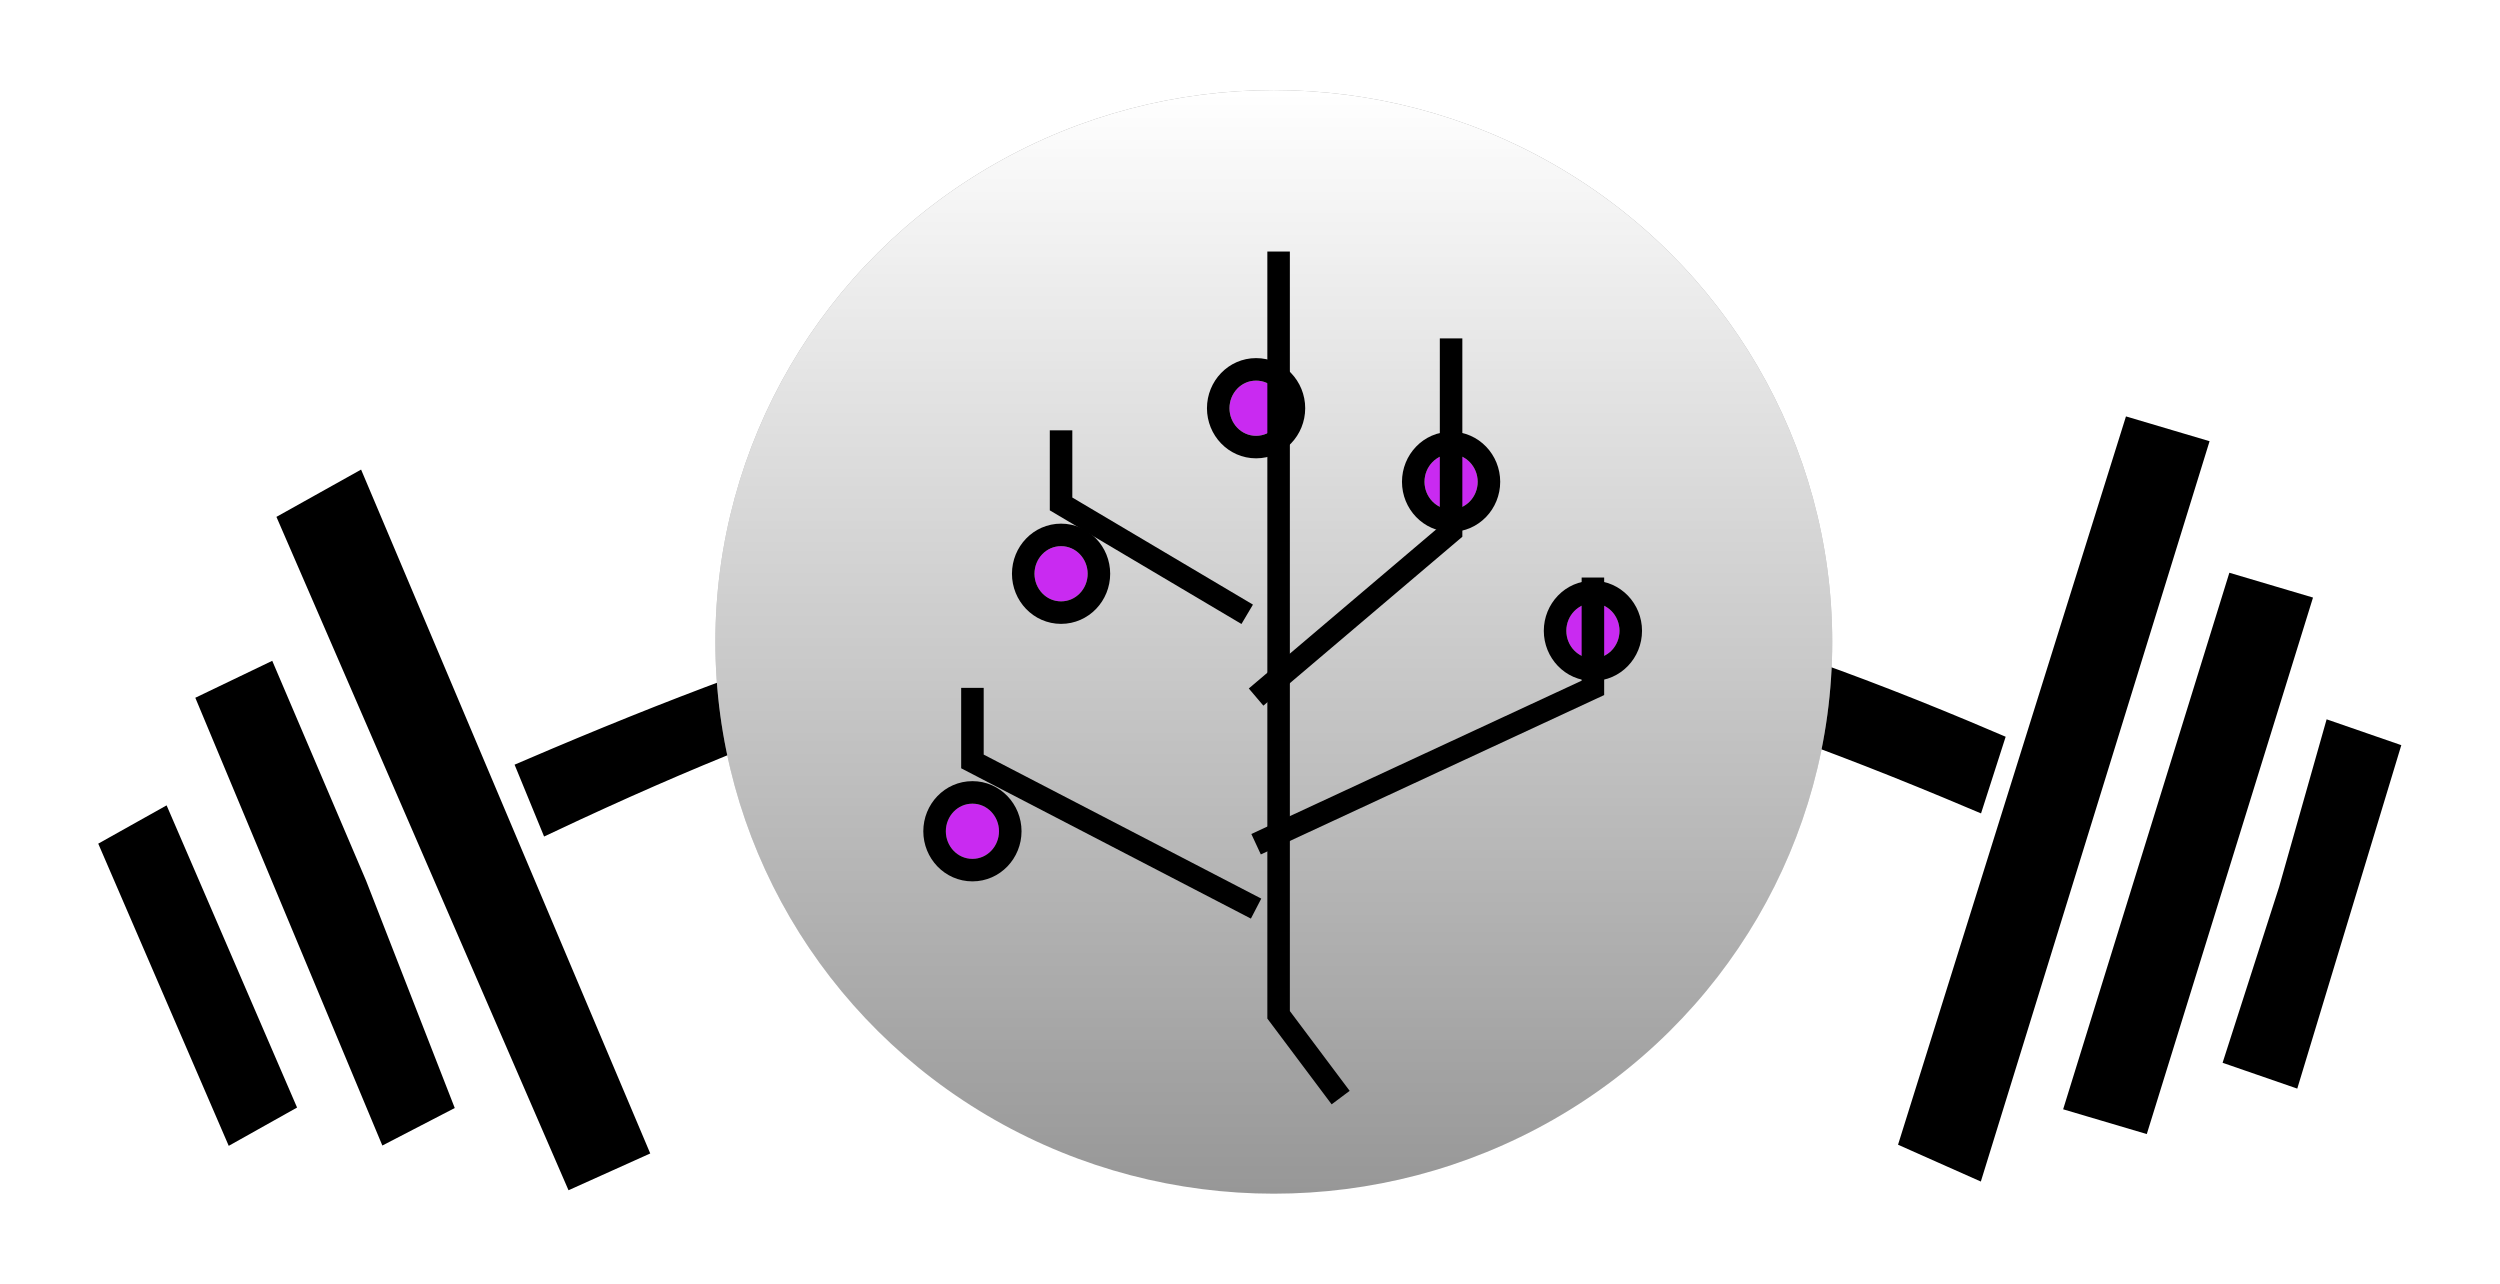 <svg width="111" height="57" viewBox="0 0 111 57" fill="none" xmlns="http://www.w3.org/2000/svg">
<g filter="url(#filter0_d)">
<path d="M15.789 17.558L28.22 46.958L25.499 48.183L12.912 19.165L15.789 17.558Z" fill="black"/>
<path d="M19.562 44.959L17.228 46.168L9.316 27.226L11.833 26.017L15.789 35.286L19.562 44.959Z" fill="black"/>
<path d="M7.158 32.465L12.552 44.959L10.395 46.168L5 33.674L7.158 32.465Z" fill="black"/>
<path d="M88.436 28.992C62.874 18.08 49.059 19.263 23.497 30.217L24.42 32.465C48.864 20.944 62.129 20.655 87.649 31.442L88.436 28.992Z" fill="black"/>
<path d="M15.789 17.558L28.22 46.958L25.499 48.183L12.912 19.165L15.789 17.558Z" stroke="black"/>
<path d="M19.562 44.959L17.228 46.168L9.316 27.226L11.833 26.017L15.789 35.286L19.562 44.959Z" stroke="black"/>
<path d="M7.158 32.465L12.552 44.959L10.395 46.168L5 33.674L7.158 32.465Z" stroke="black"/>
<path d="M88.436 28.992C62.874 18.08 49.059 19.263 23.497 30.217L24.42 32.465C48.864 20.944 62.129 20.655 87.649 31.442L88.436 28.992Z" stroke="black"/>
</g>
<g filter="url(#filter1_d)">
<ellipse cx="56.557" cy="24.5" rx="24.795" ry="24.5" fill="#979797"/>
<ellipse cx="56.557" cy="24.5" rx="24.795" ry="24.5" fill="url(#paint0_linear)"/>
</g>
<g filter="url(#filter2_d)">
<g filter="url(#filter3_dd)">
<ellipse cx="64.428" cy="9.392" rx="1.181" ry="1.225" fill="#C92AF1"/>
<path d="M64.428 11.117C65.374 11.117 66.109 10.327 66.109 9.392C66.109 8.457 65.374 7.667 64.428 7.667C63.483 7.667 62.748 8.457 62.748 9.392C62.748 10.327 63.483 11.117 64.428 11.117Z" stroke="black"/>
</g>
</g>
<g filter="url(#filter4_d)">
<path d="M103.639 28.583L101.671 35.525L99.309 42.875L101.671 43.692L106 29.4L103.639 28.583Z" fill="black"/>
<path d="M99.315 22.05L92.231 44.917L94.986 45.733L102.07 22.867L99.315 22.05Z" fill="black"/>
<path d="M94.723 15.108L84.883 46.55L87.638 47.775L97.478 15.925L94.723 15.108Z" fill="black"/>
<path d="M103.639 28.583L101.671 35.525L99.309 42.875L101.671 43.692L106 29.4L103.639 28.583Z" stroke="black"/>
<path d="M99.315 22.05L92.231 44.917L94.986 45.733L102.07 22.867L99.315 22.05Z" stroke="black"/>
<path d="M94.723 15.108L84.883 46.55L87.638 47.775L97.478 15.925L94.723 15.108Z" stroke="black"/>
</g>
<g filter="url(#filter5_d)">
<g filter="url(#filter6_dd)">
<ellipse cx="55.77" cy="6.125" rx="1.181" ry="1.225" fill="#C92AF1"/>
<path d="M55.77 7.85C56.715 7.85 57.451 7.06 57.451 6.125C57.451 5.19 56.715 4.4 55.77 4.4C54.824 4.4 54.089 5.19 54.089 6.125C54.089 7.06 54.824 7.85 55.77 7.85Z" stroke="black"/>
</g>
</g>
<g filter="url(#filter7_d)">
<g filter="url(#filter8_dd)">
<ellipse cx="47.111" cy="13.475" rx="1.181" ry="1.225" fill="#C92AF1"/>
<path d="M47.111 15.2C48.057 15.2 48.792 14.41 48.792 13.475C48.792 12.54 48.057 11.75 47.111 11.75C46.166 11.75 45.431 12.54 45.431 13.475C45.431 14.41 46.166 15.2 47.111 15.2Z" stroke="black"/>
</g>
</g>
<g filter="url(#filter9_d)">
<g filter="url(#filter10_dd)">
<ellipse cx="43.176" cy="24.908" rx="1.181" ry="1.225" fill="#C92AF1"/>
<path d="M43.176 26.633C44.121 26.633 44.856 25.843 44.856 24.908C44.856 23.973 44.121 23.183 43.176 23.183C42.23 23.183 41.495 23.973 41.495 24.908C41.495 25.843 42.23 26.633 43.176 26.633Z" stroke="black"/>
</g>
</g>
<g filter="url(#filter11_d)">
<path d="M55.77 8.167V42.058L58.525 45.733" stroke="black"/>
</g>
<g filter="url(#filter12_d)">
<path d="M64.428 11.025V19.6L55.77 26.95" stroke="black"/>
</g>
<g filter="url(#filter13_d)">
<path d="M47.111 15.108V18.375L55.376 23.275" stroke="black"/>
</g>
<g filter="url(#filter14_d)">
<path d="M43.176 26.542V29.808L55.77 36.342" stroke="black"/>
</g>
<g filter="url(#filter15_dd)">
<ellipse cx="70.725" cy="20.008" rx="1.181" ry="1.225" fill="#C92AF1"/>
<path d="M70.725 21.733C71.671 21.733 72.406 20.944 72.406 20.008C72.406 19.073 71.671 18.283 70.725 18.283C69.78 18.283 69.045 19.073 69.045 20.008C69.045 20.944 69.78 21.733 70.725 21.733Z" stroke="black"/>
</g>
<g filter="url(#filter16_d)">
<path d="M70.725 21.642V26.542L55.77 33.483" stroke="black"/>
</g>
<defs>
<filter id="filter0_d" x="0.362" y="16.85" width="92.689" height="39.998" filterUnits="userSpaceOnUse" color-interpolation-filters="sRGB">
<feFlood flood-opacity="0" result="BackgroundImageFix"/>
<feColorMatrix in="SourceAlpha" type="matrix" values="0 0 0 0 0 0 0 0 0 0 0 0 0 0 0 0 0 0 127 0"/>
<feOffset dy="4"/>
<feGaussianBlur stdDeviation="2"/>
<feColorMatrix type="matrix" values="0 0 0 0 0 0 0 0 0 0 0 0 0 0 0 0 0 0 0.4 0"/>
<feBlend mode="normal" in2="BackgroundImageFix" result="effect1_dropShadow"/>
<feBlend mode="normal" in="SourceGraphic" in2="effect1_dropShadow" result="shape"/>
</filter>
<filter id="filter1_d" x="27.762" y="0" width="57.589" height="57" filterUnits="userSpaceOnUse" color-interpolation-filters="sRGB">
<feFlood flood-opacity="0" result="BackgroundImageFix"/>
<feColorMatrix in="SourceAlpha" type="matrix" values="0 0 0 0 0 0 0 0 0 0 0 0 0 0 0 0 0 0 127 0"/>
<feOffset dy="4"/>
<feGaussianBlur stdDeviation="2"/>
<feColorMatrix type="matrix" values="0 0 0 0 0 0 0 0 0 0 0 0 0 0 0 0 0 0 0.6 0"/>
<feBlend mode="normal" in2="BackgroundImageFix" result="effect1_dropShadow"/>
<feBlend mode="normal" in="SourceGraphic" in2="effect1_dropShadow" result="shape"/>
</filter>
<filter id="filter2_d" x="58.248" y="7.167" width="12.361" height="12.45" filterUnits="userSpaceOnUse" color-interpolation-filters="sRGB">
<feFlood flood-opacity="0" result="BackgroundImageFix"/>
<feColorMatrix in="SourceAlpha" type="matrix" values="0 0 0 0 0 0 0 0 0 0 0 0 0 0 0 0 0 0 127 0"/>
<feOffset dy="4"/>
<feGaussianBlur stdDeviation="2"/>
<feColorMatrix type="matrix" values="0 0 0 0 0 0 0 0 0 0 0 0 0 0 0 0 0 0 0.25 0"/>
<feBlend mode="normal" in2="BackgroundImageFix" result="effect1_dropShadow"/>
<feBlend mode="normal" in="SourceGraphic" in2="effect1_dropShadow" result="shape"/>
</filter>
<filter id="filter3_dd" x="58.248" y="7.167" width="12.361" height="12.45" filterUnits="userSpaceOnUse" color-interpolation-filters="sRGB">
<feFlood flood-opacity="0" result="BackgroundImageFix"/>
<feColorMatrix in="SourceAlpha" type="matrix" values="0 0 0 0 0 0 0 0 0 0 0 0 0 0 0 0 0 0 127 0"/>
<feOffset dy="4"/>
<feGaussianBlur stdDeviation="2"/>
<feColorMatrix type="matrix" values="0 0 0 0 0 0 0 0 0 0 0 0 0 0 0 0 0 0 0.25 0"/>
<feBlend mode="normal" in2="BackgroundImageFix" result="effect1_dropShadow"/>
<feColorMatrix in="SourceAlpha" type="matrix" values="0 0 0 0 0 0 0 0 0 0 0 0 0 0 0 0 0 0 127 0"/>
<feOffset dy="4"/>
<feGaussianBlur stdDeviation="2"/>
<feColorMatrix type="matrix" values="0 0 0 0 0 0 0 0 0 0 0 0 0 0 0 0 0 0 0.25 0"/>
<feBlend mode="normal" in2="effect1_dropShadow" result="effect2_dropShadow"/>
<feBlend mode="normal" in="SourceGraphic" in2="effect2_dropShadow" result="shape"/>
</filter>
<filter id="filter4_d" x="80.273" y="14.489" width="30.345" height="41.972" filterUnits="userSpaceOnUse" color-interpolation-filters="sRGB">
<feFlood flood-opacity="0" result="BackgroundImageFix"/>
<feColorMatrix in="SourceAlpha" type="matrix" values="0 0 0 0 0 0 0 0 0 0 0 0 0 0 0 0 0 0 127 0"/>
<feOffset dy="4"/>
<feGaussianBlur stdDeviation="2"/>
<feColorMatrix type="matrix" values="0 0 0 0 0 0 0 0 0 0 0 0 0 0 0 0 0 0 0.4 0"/>
<feBlend mode="normal" in2="BackgroundImageFix" result="effect1_dropShadow"/>
<feBlend mode="normal" in="SourceGraphic" in2="effect1_dropShadow" result="shape"/>
</filter>
<filter id="filter5_d" x="49.589" y="3.9" width="12.361" height="12.45" filterUnits="userSpaceOnUse" color-interpolation-filters="sRGB">
<feFlood flood-opacity="0" result="BackgroundImageFix"/>
<feColorMatrix in="SourceAlpha" type="matrix" values="0 0 0 0 0 0 0 0 0 0 0 0 0 0 0 0 0 0 127 0"/>
<feOffset dy="4"/>
<feGaussianBlur stdDeviation="2"/>
<feColorMatrix type="matrix" values="0 0 0 0 0 0 0 0 0 0 0 0 0 0 0 0 0 0 0.25 0"/>
<feBlend mode="normal" in2="BackgroundImageFix" result="effect1_dropShadow"/>
<feBlend mode="normal" in="SourceGraphic" in2="effect1_dropShadow" result="shape"/>
</filter>
<filter id="filter6_dd" x="49.589" y="3.9" width="12.361" height="12.45" filterUnits="userSpaceOnUse" color-interpolation-filters="sRGB">
<feFlood flood-opacity="0" result="BackgroundImageFix"/>
<feColorMatrix in="SourceAlpha" type="matrix" values="0 0 0 0 0 0 0 0 0 0 0 0 0 0 0 0 0 0 127 0"/>
<feOffset dy="4"/>
<feGaussianBlur stdDeviation="2"/>
<feColorMatrix type="matrix" values="0 0 0 0 0 0 0 0 0 0 0 0 0 0 0 0 0 0 0.25 0"/>
<feBlend mode="normal" in2="BackgroundImageFix" result="effect1_dropShadow"/>
<feColorMatrix in="SourceAlpha" type="matrix" values="0 0 0 0 0 0 0 0 0 0 0 0 0 0 0 0 0 0 127 0"/>
<feOffset dy="4"/>
<feGaussianBlur stdDeviation="2"/>
<feColorMatrix type="matrix" values="0 0 0 0 0 0 0 0 0 0 0 0 0 0 0 0 0 0 0.25 0"/>
<feBlend mode="normal" in2="effect1_dropShadow" result="effect2_dropShadow"/>
<feBlend mode="normal" in="SourceGraphic" in2="effect2_dropShadow" result="shape"/>
</filter>
<filter id="filter7_d" x="40.931" y="11.25" width="12.361" height="12.45" filterUnits="userSpaceOnUse" color-interpolation-filters="sRGB">
<feFlood flood-opacity="0" result="BackgroundImageFix"/>
<feColorMatrix in="SourceAlpha" type="matrix" values="0 0 0 0 0 0 0 0 0 0 0 0 0 0 0 0 0 0 127 0"/>
<feOffset dy="4"/>
<feGaussianBlur stdDeviation="2"/>
<feColorMatrix type="matrix" values="0 0 0 0 0 0 0 0 0 0 0 0 0 0 0 0 0 0 0.25 0"/>
<feBlend mode="normal" in2="BackgroundImageFix" result="effect1_dropShadow"/>
<feBlend mode="normal" in="SourceGraphic" in2="effect1_dropShadow" result="shape"/>
</filter>
<filter id="filter8_dd" x="40.931" y="11.25" width="12.361" height="12.45" filterUnits="userSpaceOnUse" color-interpolation-filters="sRGB">
<feFlood flood-opacity="0" result="BackgroundImageFix"/>
<feColorMatrix in="SourceAlpha" type="matrix" values="0 0 0 0 0 0 0 0 0 0 0 0 0 0 0 0 0 0 127 0"/>
<feOffset dy="4"/>
<feGaussianBlur stdDeviation="2"/>
<feColorMatrix type="matrix" values="0 0 0 0 0 0 0 0 0 0 0 0 0 0 0 0 0 0 0.25 0"/>
<feBlend mode="normal" in2="BackgroundImageFix" result="effect1_dropShadow"/>
<feColorMatrix in="SourceAlpha" type="matrix" values="0 0 0 0 0 0 0 0 0 0 0 0 0 0 0 0 0 0 127 0"/>
<feOffset dy="4"/>
<feGaussianBlur stdDeviation="2"/>
<feColorMatrix type="matrix" values="0 0 0 0 0 0 0 0 0 0 0 0 0 0 0 0 0 0 0.25 0"/>
<feBlend mode="normal" in2="effect1_dropShadow" result="effect2_dropShadow"/>
<feBlend mode="normal" in="SourceGraphic" in2="effect2_dropShadow" result="shape"/>
</filter>
<filter id="filter9_d" x="36.995" y="22.683" width="12.361" height="12.45" filterUnits="userSpaceOnUse" color-interpolation-filters="sRGB">
<feFlood flood-opacity="0" result="BackgroundImageFix"/>
<feColorMatrix in="SourceAlpha" type="matrix" values="0 0 0 0 0 0 0 0 0 0 0 0 0 0 0 0 0 0 127 0"/>
<feOffset dy="4"/>
<feGaussianBlur stdDeviation="2"/>
<feColorMatrix type="matrix" values="0 0 0 0 0 0 0 0 0 0 0 0 0 0 0 0 0 0 0.25 0"/>
<feBlend mode="normal" in2="BackgroundImageFix" result="effect1_dropShadow"/>
<feBlend mode="normal" in="SourceGraphic" in2="effect1_dropShadow" result="shape"/>
</filter>
<filter id="filter10_dd" x="36.995" y="22.683" width="12.361" height="12.45" filterUnits="userSpaceOnUse" color-interpolation-filters="sRGB">
<feFlood flood-opacity="0" result="BackgroundImageFix"/>
<feColorMatrix in="SourceAlpha" type="matrix" values="0 0 0 0 0 0 0 0 0 0 0 0 0 0 0 0 0 0 127 0"/>
<feOffset dy="4"/>
<feGaussianBlur stdDeviation="2"/>
<feColorMatrix type="matrix" values="0 0 0 0 0 0 0 0 0 0 0 0 0 0 0 0 0 0 0.25 0"/>
<feBlend mode="normal" in2="BackgroundImageFix" result="effect1_dropShadow"/>
<feColorMatrix in="SourceAlpha" type="matrix" values="0 0 0 0 0 0 0 0 0 0 0 0 0 0 0 0 0 0 127 0"/>
<feOffset dy="4"/>
<feGaussianBlur stdDeviation="2"/>
<feColorMatrix type="matrix" values="0 0 0 0 0 0 0 0 0 0 0 0 0 0 0 0 0 0 0.25 0"/>
<feBlend mode="normal" in2="effect1_dropShadow" result="effect2_dropShadow"/>
<feBlend mode="normal" in="SourceGraphic" in2="effect2_dropShadow" result="shape"/>
</filter>
<filter id="filter11_d" x="54.27" y="8.167" width="7.655" height="42.867" filterUnits="userSpaceOnUse" color-interpolation-filters="sRGB">
<feFlood flood-opacity="0" result="BackgroundImageFix"/>
<feColorMatrix in="SourceAlpha" type="matrix" values="0 0 0 0 0 0 0 0 0 0 0 0 0 0 0 0 0 0 127 0"/>
<feOffset dx="1" dy="3"/>
<feGaussianBlur stdDeviation="1"/>
<feColorMatrix type="matrix" values="0 0 0 0 0 0 0 0 0 0 0 0 0 0 0 0 0 0 0.6 0"/>
<feBlend mode="normal" in2="BackgroundImageFix" result="effect1_dropShadow"/>
<feBlend mode="normal" in="SourceGraphic" in2="effect1_dropShadow" result="shape"/>
</filter>
<filter id="filter12_d" x="53.446" y="11.025" width="13.482" height="22.306" filterUnits="userSpaceOnUse" color-interpolation-filters="sRGB">
<feFlood flood-opacity="0" result="BackgroundImageFix"/>
<feColorMatrix in="SourceAlpha" type="matrix" values="0 0 0 0 0 0 0 0 0 0 0 0 0 0 0 0 0 0 127 0"/>
<feOffset dy="4"/>
<feGaussianBlur stdDeviation="1"/>
<feColorMatrix type="matrix" values="0 0 0 0 0 0 0 0 0 0 0 0 0 0 0 0 0 0 0.6 0"/>
<feBlend mode="normal" in2="BackgroundImageFix" result="effect1_dropShadow"/>
<feBlend mode="normal" in="SourceGraphic" in2="effect1_dropShadow" result="shape"/>
</filter>
<filter id="filter13_d" x="44.611" y="15.108" width="13.02" height="14.597" filterUnits="userSpaceOnUse" color-interpolation-filters="sRGB">
<feFlood flood-opacity="0" result="BackgroundImageFix"/>
<feColorMatrix in="SourceAlpha" type="matrix" values="0 0 0 0 0 0 0 0 0 0 0 0 0 0 0 0 0 0 127 0"/>
<feOffset dy="4"/>
<feGaussianBlur stdDeviation="1"/>
<feColorMatrix type="matrix" values="0 0 0 0 0 0 0 0 0 0 0 0 0 0 0 0 0 0 0.6 0"/>
<feBlend mode="normal" in2="BackgroundImageFix" result="effect1_dropShadow"/>
<feBlend mode="normal" in="SourceGraphic" in2="effect1_dropShadow" result="shape"/>
</filter>
<filter id="filter14_d" x="40.676" y="26.542" width="17.324" height="16.244" filterUnits="userSpaceOnUse" color-interpolation-filters="sRGB">
<feFlood flood-opacity="0" result="BackgroundImageFix"/>
<feColorMatrix in="SourceAlpha" type="matrix" values="0 0 0 0 0 0 0 0 0 0 0 0 0 0 0 0 0 0 127 0"/>
<feOffset dy="4"/>
<feGaussianBlur stdDeviation="1"/>
<feColorMatrix type="matrix" values="0 0 0 0 0 0 0 0 0 0 0 0 0 0 0 0 0 0 0.6 0"/>
<feBlend mode="normal" in2="BackgroundImageFix" result="effect1_dropShadow"/>
<feBlend mode="normal" in="SourceGraphic" in2="effect1_dropShadow" result="shape"/>
</filter>
<filter id="filter15_dd" x="64.545" y="17.783" width="12.361" height="12.45" filterUnits="userSpaceOnUse" color-interpolation-filters="sRGB">
<feFlood flood-opacity="0" result="BackgroundImageFix"/>
<feColorMatrix in="SourceAlpha" type="matrix" values="0 0 0 0 0 0 0 0 0 0 0 0 0 0 0 0 0 0 127 0"/>
<feOffset dy="4"/>
<feGaussianBlur stdDeviation="2"/>
<feColorMatrix type="matrix" values="0 0 0 0 0 0 0 0 0 0 0 0 0 0 0 0 0 0 0.25 0"/>
<feBlend mode="normal" in2="BackgroundImageFix" result="effect1_dropShadow"/>
<feColorMatrix in="SourceAlpha" type="matrix" values="0 0 0 0 0 0 0 0 0 0 0 0 0 0 0 0 0 0 127 0"/>
<feOffset dy="4"/>
<feGaussianBlur stdDeviation="2"/>
<feColorMatrix type="matrix" values="0 0 0 0 0 0 0 0 0 0 0 0 0 0 0 0 0 0 0.25 0"/>
<feBlend mode="normal" in2="effect1_dropShadow" result="effect2_dropShadow"/>
<feBlend mode="normal" in="SourceGraphic" in2="effect2_dropShadow" result="shape"/>
</filter>
<filter id="filter16_d" x="53.559" y="21.642" width="19.666" height="18.295" filterUnits="userSpaceOnUse" color-interpolation-filters="sRGB">
<feFlood flood-opacity="0" result="BackgroundImageFix"/>
<feColorMatrix in="SourceAlpha" type="matrix" values="0 0 0 0 0 0 0 0 0 0 0 0 0 0 0 0 0 0 127 0"/>
<feOffset dy="4"/>
<feGaussianBlur stdDeviation="1"/>
<feColorMatrix type="matrix" values="0 0 0 0 0 0 0 0 0 0 0 0 0 0 0 0 0 0 0.6 0"/>
<feBlend mode="normal" in2="BackgroundImageFix" result="effect1_dropShadow"/>
<feBlend mode="normal" in="SourceGraphic" in2="effect1_dropShadow" result="shape"/>
</filter>
<linearGradient id="paint0_linear" x1="56.557" y1="0" x2="56.557" y2="49" gradientUnits="userSpaceOnUse">
<stop stop-color="white"/>
<stop offset="1" stop-color="white" stop-opacity="0"/>
</linearGradient>
</defs>
</svg>
